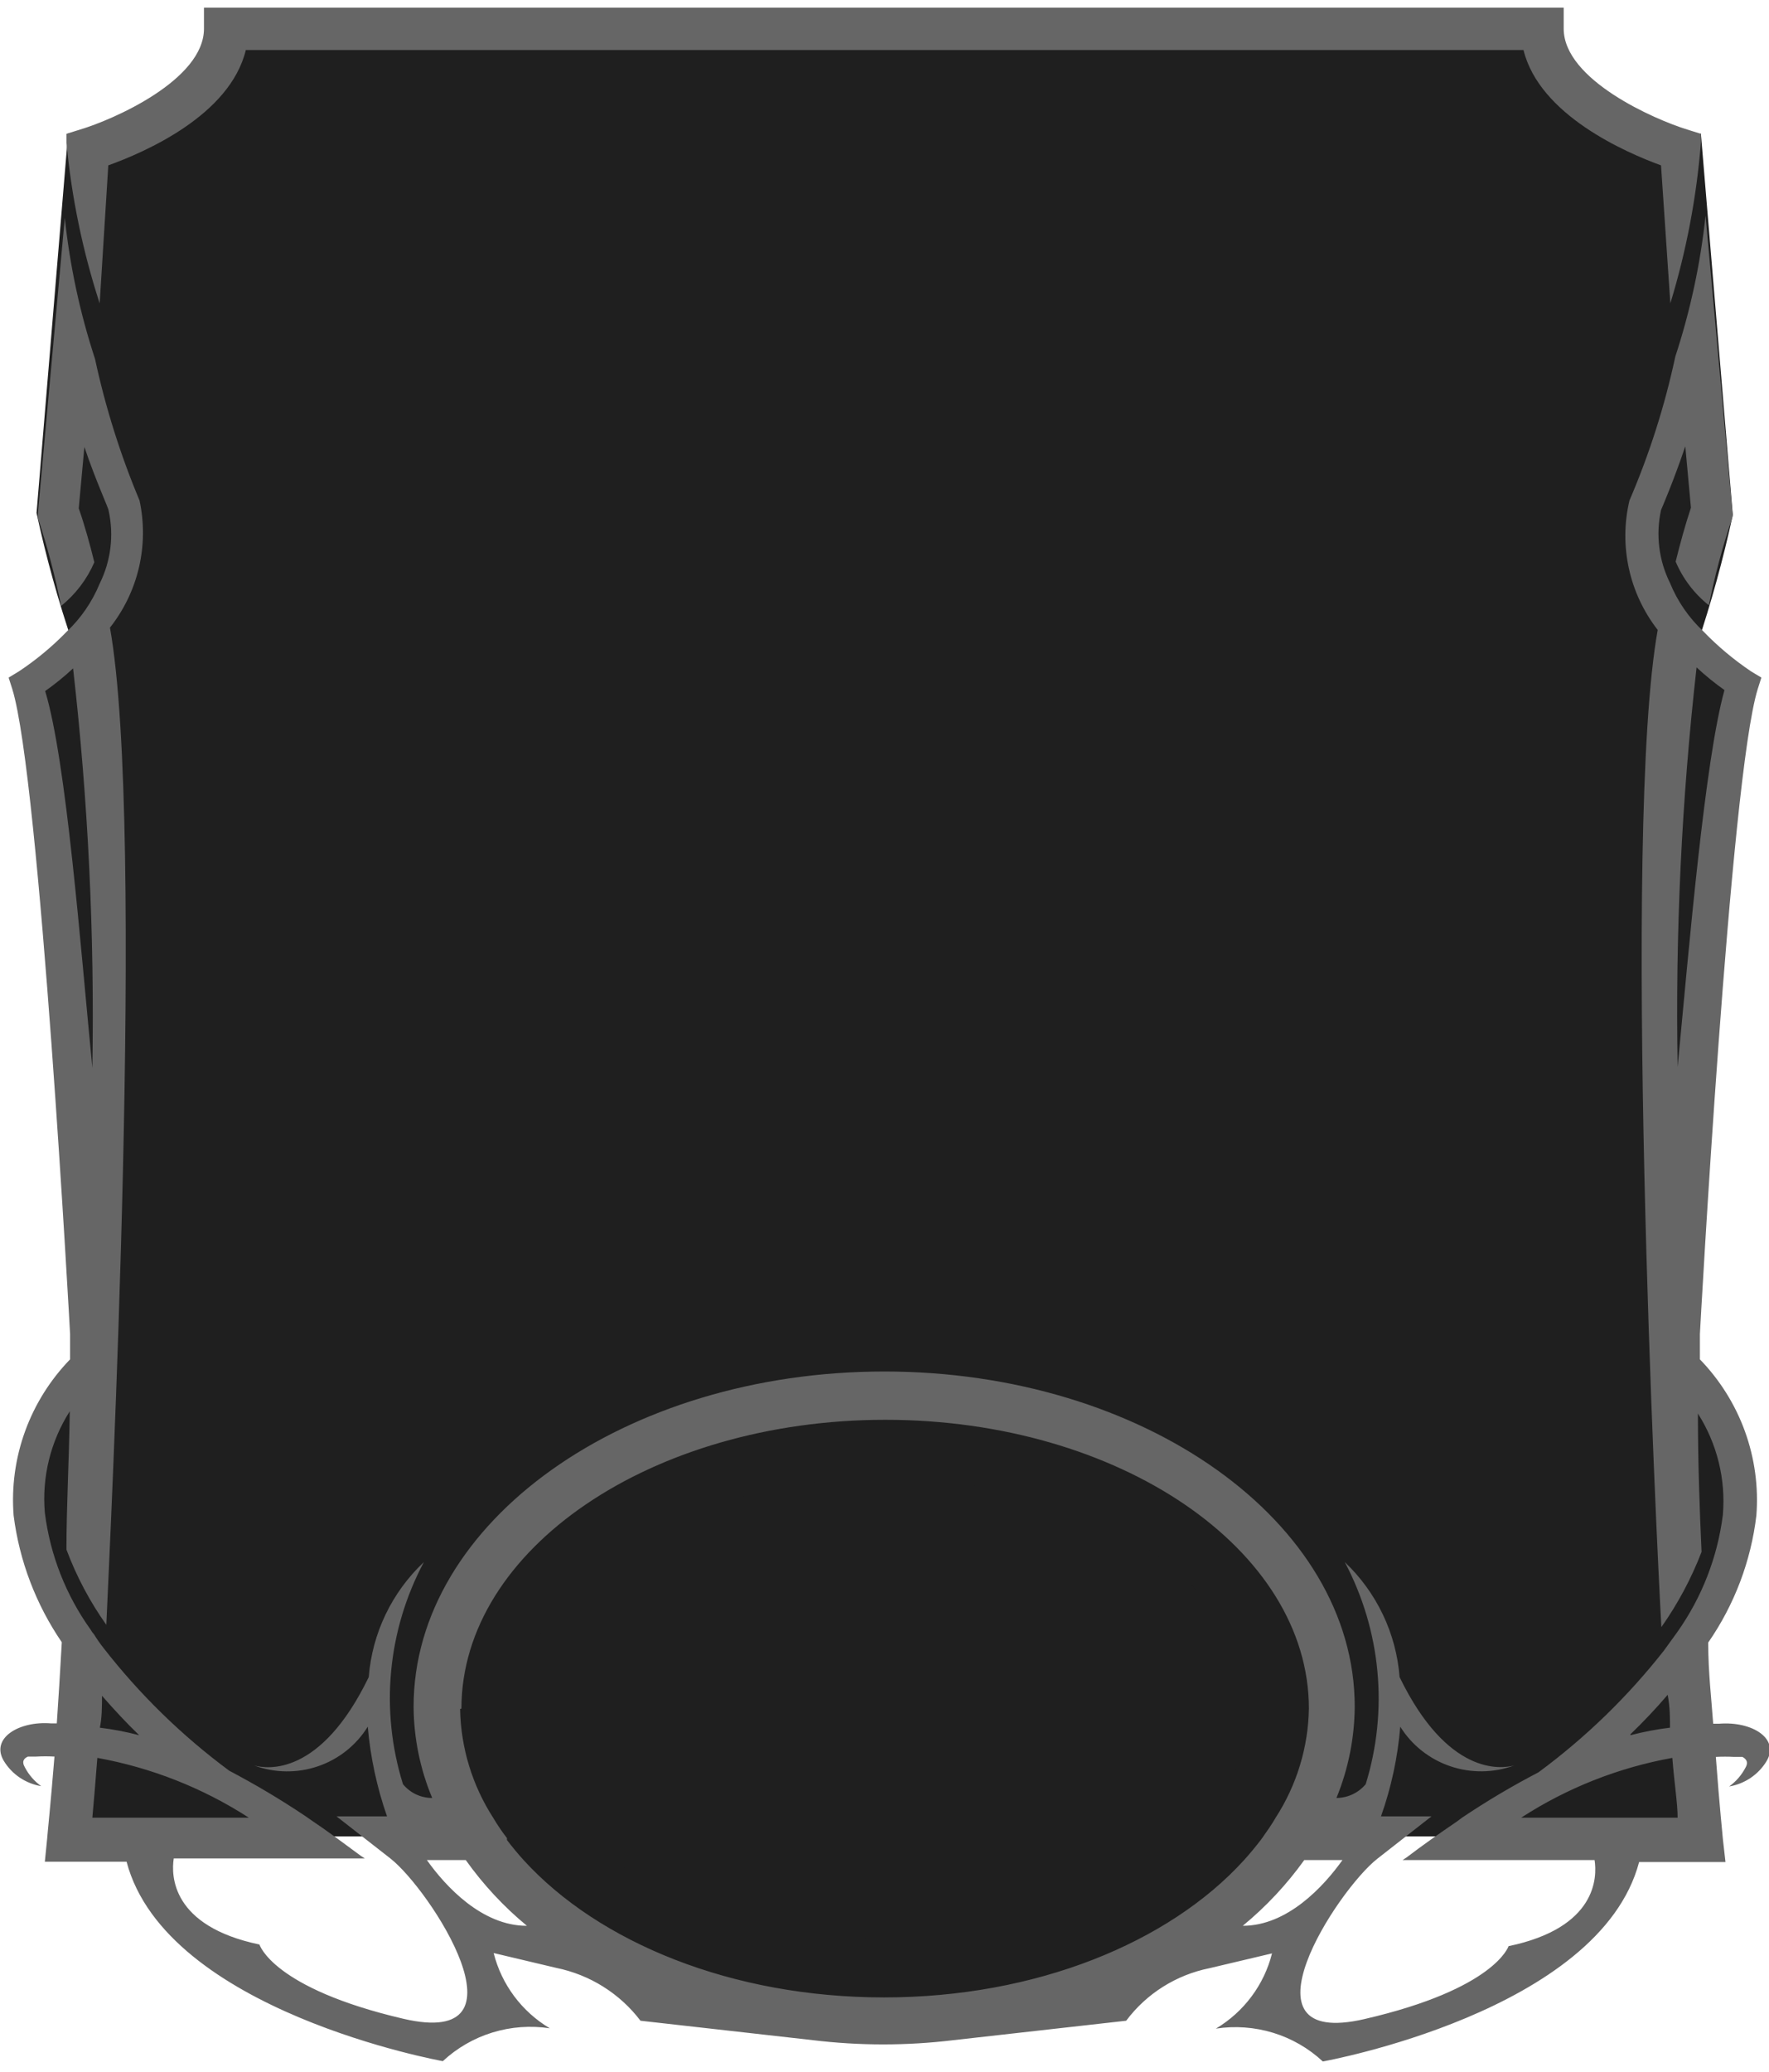 <svg width="82" height="96" viewBox="0 0 82 96" fill="none" xmlns="http://www.w3.org/2000/svg">
<path d="M1.17 31.517C3.207 42.319 3.982 53.317 3.48 64.294C3.48 64.294 -1.34 69.059 3.865 76.762L3.434 85.09H78.535L78.104 76.762C83.34 69.013 78.535 64.294 78.535 64.294C78.037 53.332 78.812 42.35 80.845 31.563L78.643 29.949C79.316 27.952 79.876 25.919 80.322 23.86L78.843 6.185C74.455 7.966 71.621 1.42 71.621 1.42H10.379C10.379 1.42 7.546 7.966 3.157 6.185L1.694 23.768C2.139 25.829 2.704 27.862 3.388 29.858L1.17 31.517Z" fill="#1F1F1F"/>
<path d="M41.008 66.624C51.371 66.624 59.795 72.241 59.795 79.168C59.795 86.095 51.371 91.697 41.008 91.697C30.644 91.697 22.205 86.064 22.205 79.153C22.205 72.241 30.629 66.608 41.008 66.608" fill="#1F1F1F"/>
<path d="M41.008 93.6C52.449 93.6 61.719 87.145 61.719 79.168C61.719 71.191 52.48 64.721 41.008 64.721C29.535 64.721 20.281 71.191 20.281 79.168C20.281 87.145 29.52 93.6 41.008 93.6ZM41.008 89.794C31.861 89.794 24.069 84.923 24.069 79.138C24.069 73.353 31.768 68.481 41.008 68.481C50.247 68.481 57.947 73.353 57.947 79.138C57.947 84.923 50.247 89.794 41.085 89.794" fill="#1F1F1F"/>
<path d="M4.281 49.482C4.386 43.298 4.088 37.115 3.388 30.97C2.981 31.348 2.549 31.699 2.094 32.02C3.08 35.278 3.727 43.818 4.281 49.482ZM4.281 84.222H11.534C9.403 82.846 7.016 81.904 4.512 81.451C4.42 82.624 4.343 83.568 4.281 84.222V84.222ZM4.62 80.051C5.238 80.126 5.85 80.243 6.452 80.401C5.882 79.853 5.313 79.244 4.728 78.574C4.728 79.092 4.728 79.594 4.62 80.097V80.051ZM24.423 89.231C23.348 88.343 22.396 87.319 21.59 86.186H19.788C20.65 87.404 22.344 89.231 24.407 89.231H24.423ZM21.328 79.183C21.358 80.976 21.892 82.726 22.868 84.237C23.058 84.56 23.269 84.87 23.499 85.166V85.257C23.745 85.577 24.007 85.897 24.284 86.201C27.765 90.007 33.924 92.55 40.977 92.55C48.03 92.55 54.189 90.007 57.654 86.201C57.931 85.897 58.193 85.577 58.44 85.257L58.517 85.151C58.732 84.846 58.948 84.542 59.132 84.222C60.109 82.711 60.642 80.961 60.672 79.168C60.672 71.784 51.864 65.786 41.038 65.786C30.213 65.786 21.389 71.784 21.389 79.168L21.328 79.183ZM60.457 86.186C59.645 87.319 58.687 88.343 57.608 89.231C59.671 89.231 61.35 87.419 62.228 86.186H60.457ZM70.512 84.222H77.765C77.765 83.568 77.611 82.624 77.519 81.451C75.019 81.902 72.637 82.844 70.512 84.222V84.222ZM75.579 80.401C76.181 80.243 76.793 80.126 77.411 80.051C77.411 79.594 77.411 79.092 77.303 78.529C76.734 79.198 76.148 79.807 75.579 80.355V80.401ZM77.765 49.436C78.304 43.773 79.028 35.232 79.936 31.974C79.482 31.653 79.05 31.302 78.643 30.924C77.948 37.069 77.654 43.253 77.765 49.436V49.436ZM2.356 79.853H2.633C2.71 78.742 2.787 77.478 2.864 76.093C1.663 74.335 0.898 72.322 0.631 70.216C0.529 68.897 0.709 67.571 1.16 66.325C1.611 65.079 2.323 63.941 3.249 62.985V61.813C3.249 61.813 1.848 36.039 0.57 31.929L0.4 31.396L0.878 31.107C1.676 30.577 2.414 29.965 3.08 29.28C3.748 28.65 4.273 27.887 4.62 27.042C5.14 25.994 5.286 24.803 5.036 23.662C5.036 23.555 4.45 22.307 3.911 20.709L3.65 23.555C3.927 24.347 4.158 25.184 4.373 26.052C4.032 26.84 3.504 27.534 2.833 28.077C2.557 26.697 2.197 25.335 1.756 23.997V23.799L3.003 10.098C3.238 12.317 3.708 14.506 4.404 16.629C4.888 18.874 5.579 21.07 6.468 23.19C6.688 24.212 6.679 25.268 6.443 26.286C6.206 27.304 5.747 28.258 5.097 29.082C6.76 38.353 5.097 71.434 4.928 75.286C4.163 74.207 3.542 73.035 3.08 71.8C3.08 69.805 3.203 67.628 3.234 65.391C2.341 66.793 1.936 68.444 2.079 70.095C2.324 72.047 3.054 73.909 4.204 75.514C4.246 75.591 4.298 75.663 4.358 75.727C4.494 75.949 4.643 76.162 4.805 76.367V76.367C6.475 78.512 8.433 80.422 10.625 82.045C11.838 82.683 13.015 83.384 14.152 84.146V84.146L14.414 84.329C15.214 84.862 15.954 85.425 16.723 85.988L16.908 86.11H8.054C7.931 86.902 7.946 89.246 12.027 90.099C12.027 90.099 12.627 92.123 18.695 93.539C24.762 94.955 19.942 87.556 18.094 86.11L15.599 84.161H17.94C17.471 82.818 17.171 81.422 17.047 80.005C16.517 80.863 15.701 81.512 14.74 81.84C13.779 82.168 12.732 82.154 11.78 81.802C12.381 81.969 14.86 82.319 17.093 77.707C17.251 75.679 18.161 73.781 19.649 72.378C17.961 75.547 17.613 79.247 18.679 82.669C18.842 82.869 19.049 83.03 19.283 83.141C19.518 83.252 19.774 83.309 20.034 83.309C19.473 81.966 19.18 80.529 19.172 79.077C19.172 70.521 28.966 63.548 40.992 63.548C53.019 63.548 62.797 70.521 62.797 79.077C62.787 80.528 62.5 81.963 61.95 83.309C62.21 83.307 62.466 83.249 62.7 83.138C62.934 83.028 63.141 82.868 63.306 82.669C64.364 79.246 64.015 75.549 62.335 72.378C63.816 73.786 64.72 75.682 64.876 77.707V77.707C67.094 82.274 69.573 81.969 70.189 81.802C69.234 82.152 68.186 82.165 67.223 81.837C66.26 81.51 65.442 80.862 64.907 80.005C64.791 81.423 64.49 82.82 64.014 84.161H66.355L63.844 86.125C61.997 87.572 57.177 94.955 63.244 93.554C69.311 92.154 69.927 90.175 69.927 90.175C74.023 89.322 74.039 86.978 73.915 86.186H65.015L65.2 86.064C65.939 85.501 66.74 84.938 67.525 84.405L67.771 84.222C68.911 83.457 70.093 82.755 71.313 82.121C73.502 80.507 75.46 78.607 77.134 76.473V76.473L77.596 75.834L77.75 75.621C78.889 74.011 79.613 72.15 79.86 70.201C80.003 68.551 79.597 66.899 78.705 65.497C78.705 67.735 78.782 69.912 78.874 71.906C78.4 73.139 77.774 74.31 77.011 75.392C76.795 71.541 75.178 38.46 76.841 29.188C76.187 28.347 75.73 27.372 75.504 26.335C75.277 25.298 75.287 24.223 75.532 23.19C76.456 21.04 77.168 18.807 77.657 16.522C78.354 14.399 78.823 12.21 79.059 9.991L80.306 23.769V23.967C79.853 25.302 79.487 26.665 79.213 28.047C78.537 27.509 78.007 26.813 77.673 26.022C77.888 25.154 78.12 24.317 78.381 23.525L78.12 20.678C77.581 22.277 77.041 23.525 76.995 23.632C76.745 24.772 76.891 25.963 77.411 27.011C77.757 27.858 78.282 28.621 78.951 29.249C79.622 29.944 80.365 30.567 81.168 31.107L81.646 31.396L81.477 31.929C80.198 36.039 78.797 61.813 78.797 61.813V62.985C79.723 63.941 80.435 65.079 80.886 66.325C81.337 67.571 81.517 68.897 81.415 70.216C81.165 72.33 80.399 74.352 79.182 76.108C79.182 77.493 79.336 78.757 79.413 79.868H79.69C81.23 79.746 82.524 80.569 81.877 81.619C81.69 81.923 81.439 82.183 81.142 82.383C80.844 82.582 80.507 82.716 80.152 82.776C80.469 82.549 80.727 82.252 80.907 81.908C81.076 81.619 80.907 81.482 80.768 81.406H80.383C80.101 81.391 79.818 81.391 79.536 81.406C79.706 83.72 79.86 85.121 79.86 85.197L79.983 86.278H75.979C74.147 93.219 61.319 95.518 61.319 95.518C60.664 94.908 59.877 94.454 59.018 94.19C58.159 93.927 57.25 93.86 56.361 93.996C57.661 93.221 58.597 91.967 58.963 90.51L56.068 91.195C54.519 91.506 53.142 92.374 52.203 93.63L44.211 94.529C42.037 94.793 39.84 94.793 37.666 94.529V94.529L29.689 93.63C28.732 92.368 27.341 91.497 25.778 91.18V91.18L22.883 90.494C23.249 91.952 24.185 93.206 25.485 93.981C24.596 93.845 23.687 93.911 22.828 94.175C21.969 94.439 21.182 94.893 20.527 95.503C20.527 95.503 7.7 93.204 5.867 86.262H2.079L2.187 85.181C2.187 85.105 2.341 83.659 2.525 81.391C2.243 81.375 1.961 81.375 1.679 81.391V81.391H1.294C1.124 81.467 0.986 81.604 1.155 81.893C1.335 82.236 1.593 82.534 1.91 82.761C1.555 82.701 1.218 82.567 0.92 82.368C0.622 82.168 0.372 81.907 0.185 81.604C-0.462 80.553 0.862 79.731 2.371 79.853H2.356ZM4.62 14.056C3.834 11.637 3.317 9.141 3.08 6.611V6.2L3.711 6.003C5.251 5.546 9.455 3.704 9.455 1.329V0.354H72.483V1.329C72.483 3.704 76.718 5.546 78.212 6.003L78.843 6.2V6.611C78.643 9.136 78.168 11.632 77.427 14.056L76.995 7.662C75.363 7.068 71.359 5.333 70.62 2.318H11.395C10.656 5.363 6.668 7.068 5.02 7.662L4.62 14.056Z" fill="#666666"/>
</svg>
